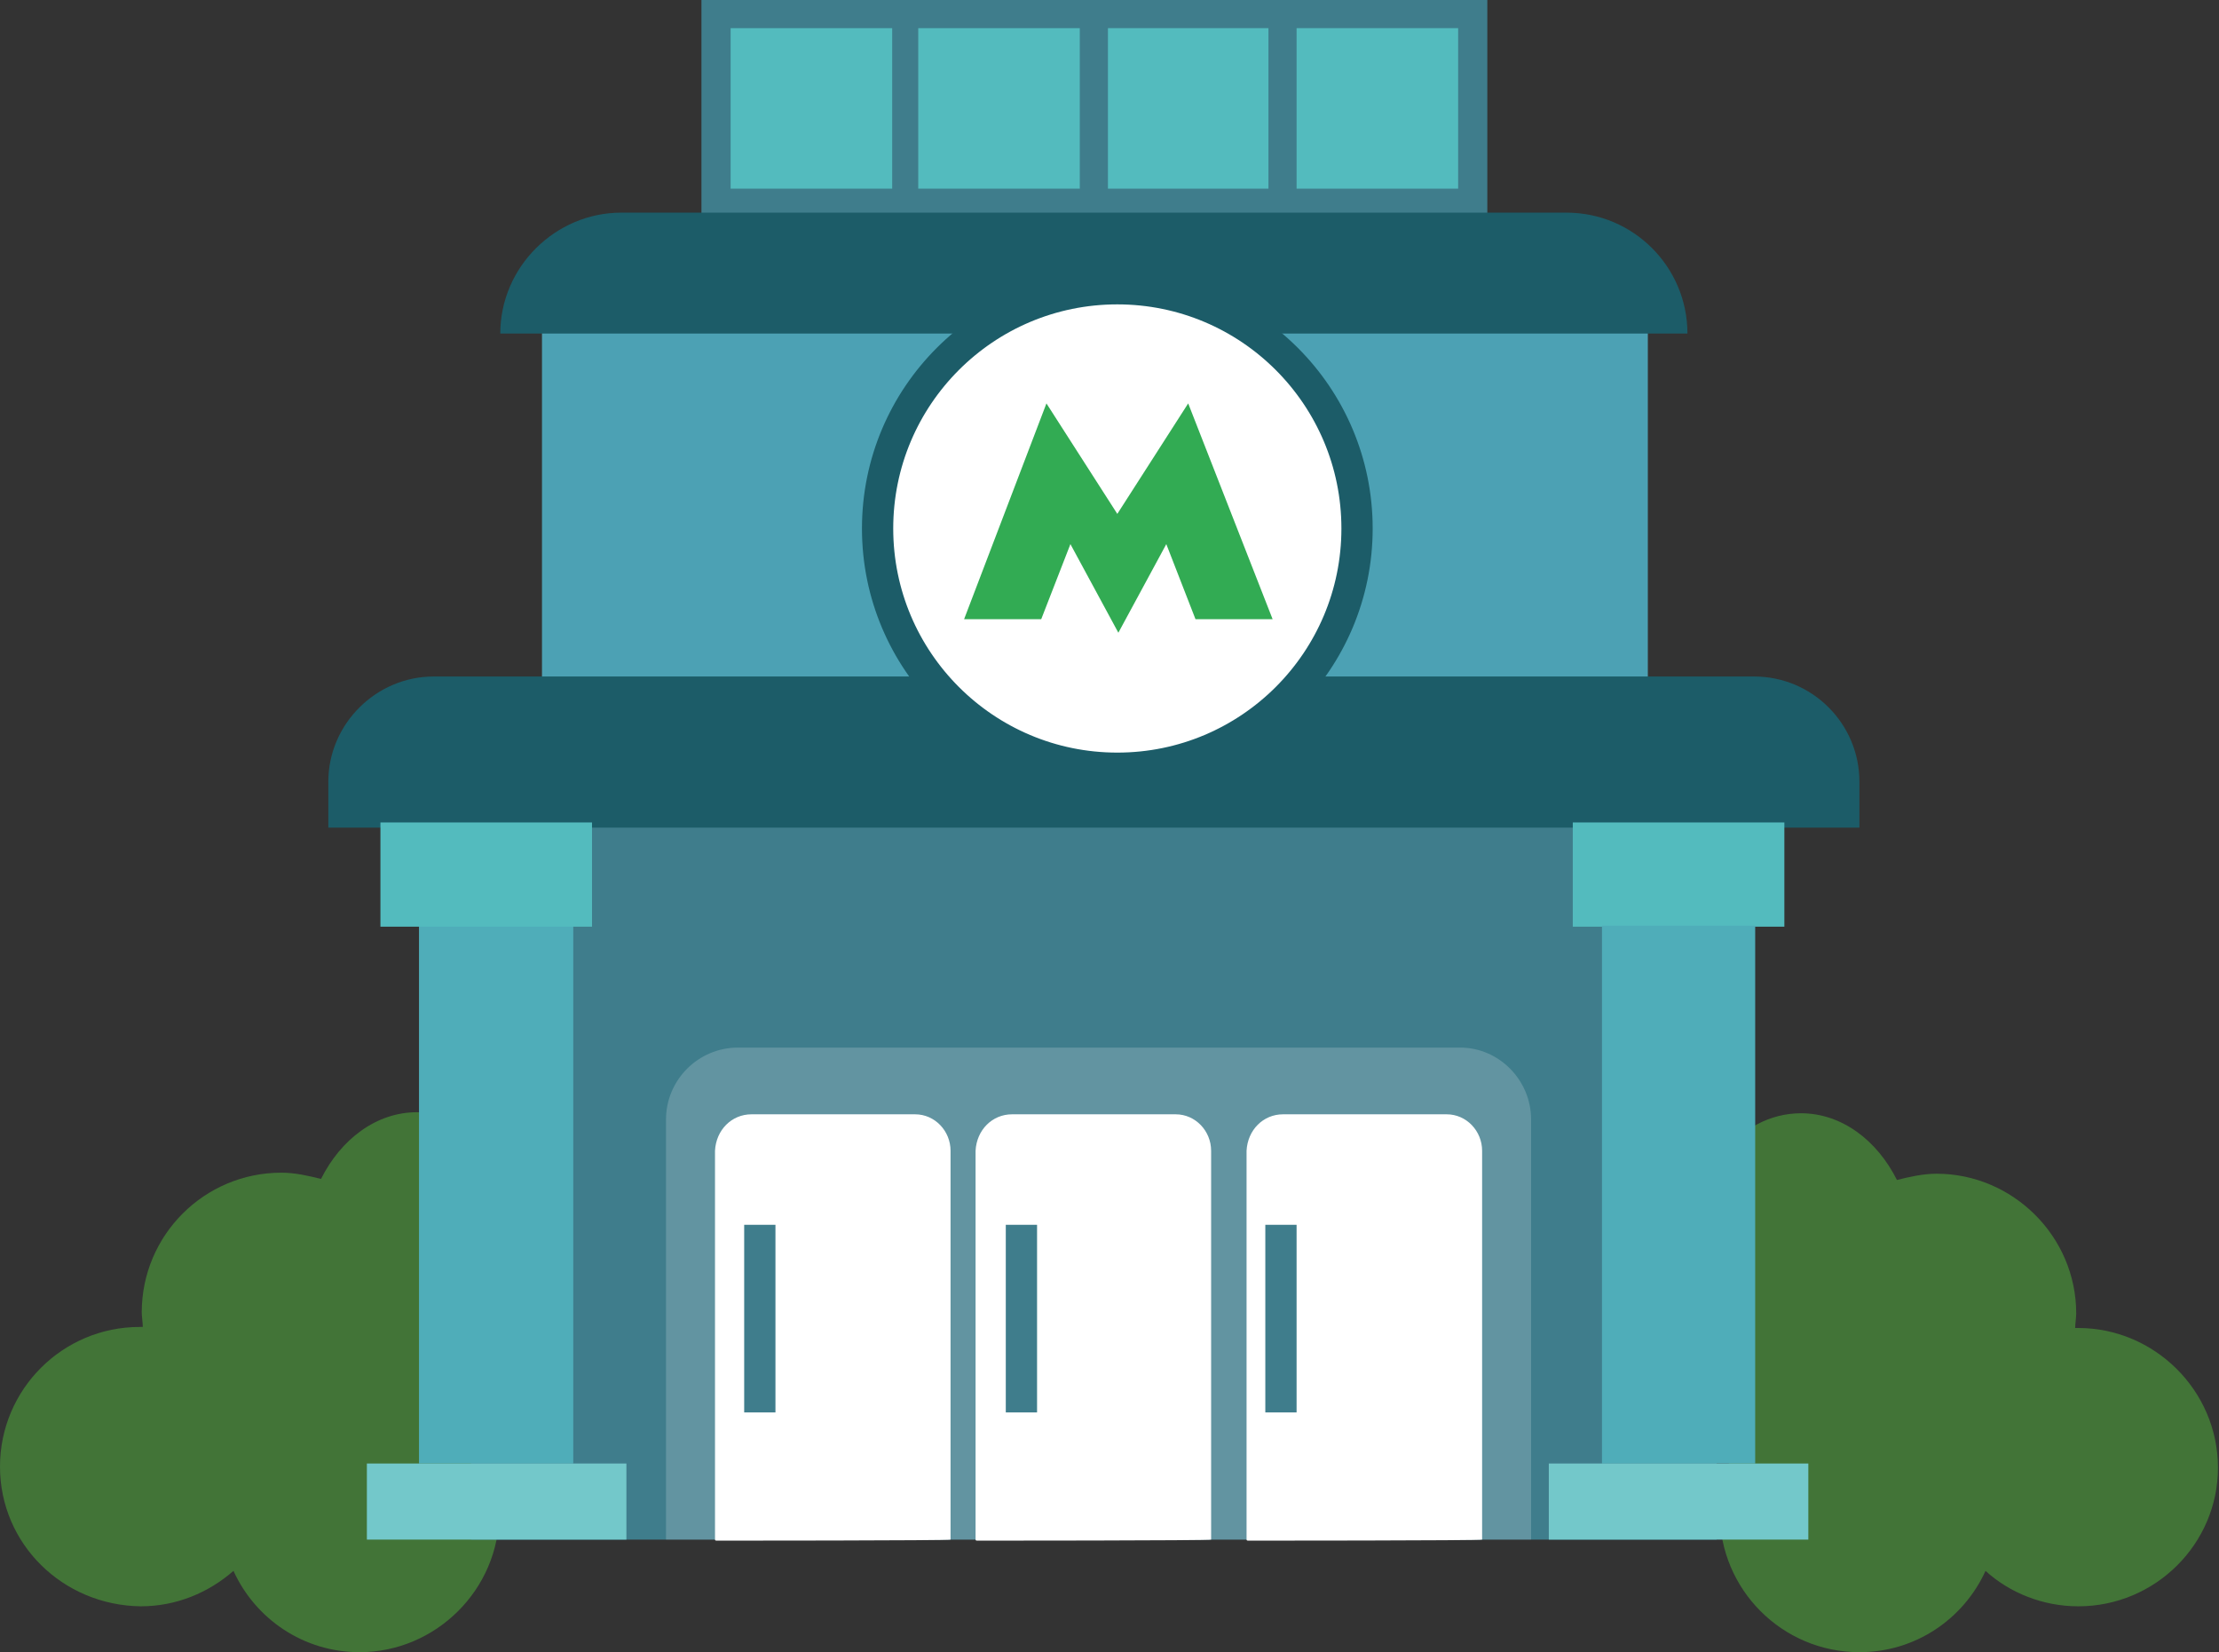 <svg xmlns="http://www.w3.org/2000/svg" viewBox="0 0 212.9 158.5">
    <rect x="0" y="0" width="212.9" height="158.5" fill="#333333" stroke="none"/>
    <style>
        .st0,.st1,.st2,.st3{fill-rule:evenodd;clip-rule:evenodd;fill:#427437}.st1,.st2,.st3{fill:#3f7d8c}.st2,.st3{fill:#4ca1b4}.st3{fill:#53bbbe}.st4{fill:#1c5c68}.st4,.st5,.st6,.st7{fill-rule:evenodd;clip-rule:evenodd}.st5{stroke:#1c5c68;stroke-miterlimit:10;fill:#1c5c68}.st6,.st7{fill:#4fadb9}.st7{fill:#73c8ca}.st8{opacity:.18}.st8,.st9{fill-rule:evenodd;clip-rule:evenodd;fill:#fff}.st10{fill:#fff;stroke:#1c5c68;stroke-width:3;stroke-miterlimit:10}.st11{fill:#32ab53}
    </style>
    <g id="OBJECT">
        <path class="st0" d="M165.9 140.4c-.5 1.5-.9 3-.9 4.7 0 7.4 6 13.4 13.4 13.4 5.4 0 10-3.2 12.1-7.8 2.3 2.1 5.5 3.4 8.9 3.4 7.4 0 13.4-6 13.4-13.3 0-7.4-6.1-13.4-13.4-13.4h-.3c0-.4.1-1 .1-1.4 0-7.4-6.1-13.4-13.4-13.4-1.3 0-2.6.3-3.8.6-1.9-3.8-5.3-6.4-9.2-6.4-6 0-10.7 6-10.7 13.4 0 2.6.6 5 1.6 7.1-.6 1.5-.9 3-.9 4.7.1 3.1 1.2 6 3.1 8.4z"/>
        <path class="st0" d="M47 140.4c.5 1.5.9 3 .9 4.7 0 7.4-6.1 13.4-13.4 13.4-5.4 0-10-3.2-12.1-7.8-2.4 2.1-5.5 3.4-8.9 3.4C6 154 0 148.1 0 140.7s6-13.4 13.4-13.4h.3c0-.4-.1-1-.1-1.4 0-7.4 6-13.4 13.4-13.4 1.3 0 2.6.3 3.8.6 1.9-3.8 5.3-6.4 9.2-6.4 5.9 0 10.7 6 10.7 13.4 0 2.6-.6 5-1.6 7.1.6 1.5.9 3 .9 4.7 0 3.2-1.1 6.1-3 8.5z"/>
        <path class="st1" d="M45.2 73.6h119.5v74.1H45.2z"/>
        <path class="st2" d="M52 29h106.1v37.1H52z"/>
        <path class="st1" d="M67.3 0h75.4v20.8H67.3z"/>
        <path class="st3" d="M70.1 2.7h15.5v15.4H70.1z"/>
        <path class="st3" d="M88.1 2.7h15.5v15.4H88.1z"/>
        <path class="st3" d="M106.3 2.7h15.4v15.4h-15.4z"/>
        <path class="st3" d="M124.4 2.7h15.5v15.4h-15.5z"/>
        <path class="st4" d="M161.9 32H48c0-6.4 5.3-11.6 11.6-11.6h90.7c6.4 0 11.6 5.2 11.6 11.6z"/>
        <path class="st5" d="M41.6 65.4h126.7c5.3 0 9.6 4.3 9.6 9.6v3.9H32V75c0-5.3 4.4-9.6 9.6-9.6z"/>
        <path class="st6" d="M40.2 88.8H55v51.6H40.2z"/>
        <path class="st7" d="M35.2 140.4h24.9v7.3H35.2z"/>
        <path class="st3" d="M36.5 78.9h20.3v10H36.5z"/>
        <path class="st3" d="M150.9 78.9h20.3v10h-20.3z"/>
        <path class="st6" d="M153.7 88.8h14.7v51.6h-14.7z"/>
        <path class="st7" d="M148.6 140.4h24.9v7.3h-24.9z"/>
        <path class="st8" d="M70.8 100.5h69.3c3.7 0 6.8 3.1 6.8 6.9v40.3h-83v-40.3c0-3.8 3.1-6.9 6.9-6.9z"/>
        <path class="st9" d="M97.1 106.9h15.7c1.9 0 3.4 1.6 3.4 3.5v37.3c0 .1-22.4.1-22.4.1-.1 0-.2 0-.2-.1v-37.3c.1-2 1.6-3.5 3.5-3.5z"/>
        <path class="st9" d="M123.1 106.9h15.7c1.9 0 3.4 1.6 3.4 3.5v37.3c0 .1-22.4.1-22.4.1-.1 0-.2 0-.2-.1v-37.3c.1-2 1.6-3.5 3.5-3.5z"/>
        <path class="st9" d="M72.1 106.9h15.7c1.9 0 3.4 1.6 3.4 3.5v37.3c0 .1-22.4.1-22.4.1-.1 0-.2 0-.2-.1v-37.3c.1-2 1.6-3.5 3.5-3.5z"/>
        <path class="st1" d="M96.5 117.5h3v18h-3z"/>
        <path class="st1" d="M71.4 117.5h3v18h-3z"/>
        <path class="st1" d="M121.4 117.5h3v18h-3z"/>
    </g>
    <g id="Слой_2">
        <circle class="st10" cx="107.2" cy="50.7" r="23"/>
        <path id="path8" class="st11" d="M100.4 38.7l-7.9 20.7h7.4l2.8-7.2 4.6 8.5 4.6-8.5 2.8 7.2h7.4L114 38.7l-6.8 10.6-6.8-10.6z"/>
    </g>
</svg>
